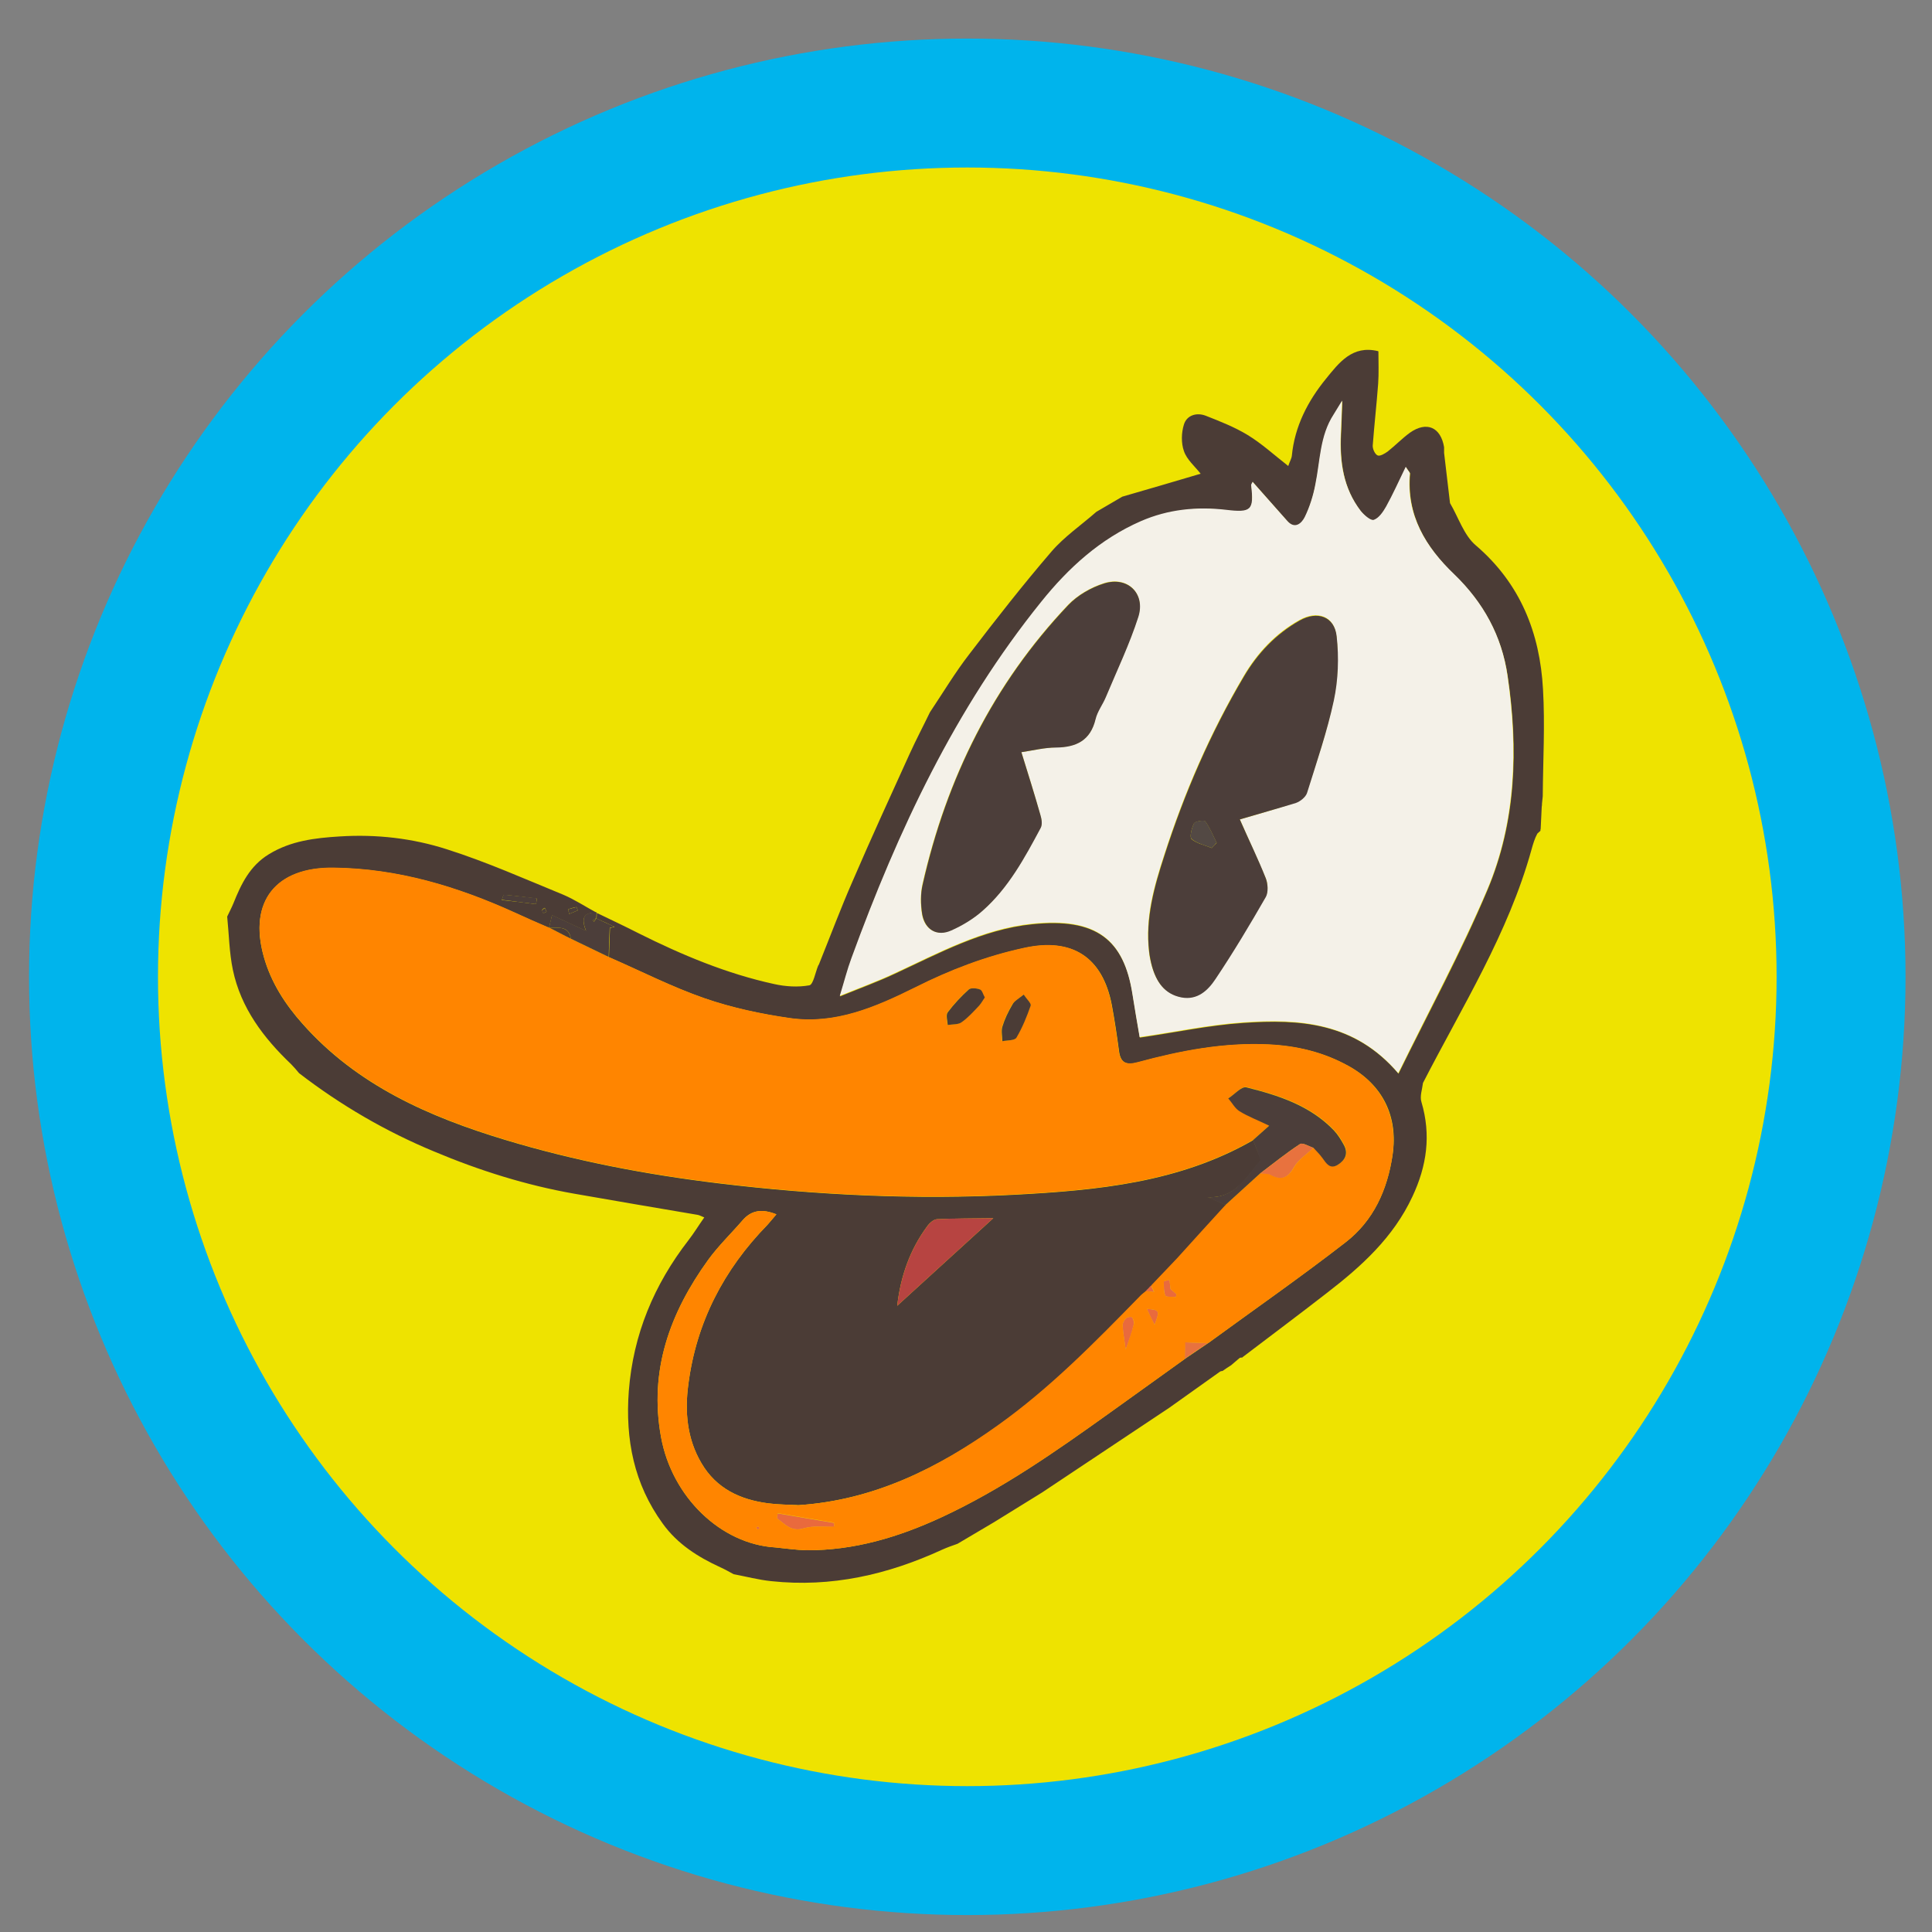 <?xml version="1.0" encoding="utf-8"?>
<!-- Generator: Adobe Illustrator 27.0.0, SVG Export Plug-In . SVG Version: 6.00 Build 0)  -->
<svg role="img" width="55" height="55" version="1.1" id="Calque_1" xmlns="http://www.w3.org/2000/svg" xmlns:xlink="http://www.w3.org/1999/xlink" x="0px" y="0px"
	 viewBox="0 0 75 75" style="enable-background:new 0 0 75 75;" xml:space="preserve">
<rect x="0" y="0" width="75" height="75" fill="#808080" stroke="none"/>
<title>Canary Monitoring</title>
<style type="text/css">
	.st0{fill:#EEE300;stroke:#00B4EC;stroke-width:5.005;stroke-miterlimit:10;}
	.st1{fill:#4B3C36;}
	.st2{fill:#F4F1E8;}
	.st3{fill:#FF8500;}
	.st4{fill:#4C3E3A;}
	.st5{fill:#B74441;}
	.st6{fill:#E8723E;}
	.st7{fill:#E96A3D;}
	.st8{fill:#F4F1D1;}
	.st9{fill:#534944;}
</style>
<circle class="st0" cx="37.55" cy="37.92" r="33.92"/>
<g id="byLYZu_00000093135064589396986600000000289137685159339166_">
	<g>
		<g>
			<path class="st1" d="M59.45,32.99c-0.9,3.25-2.69,6.09-4.21,9.05c-0.03,0.25-0.13,0.52-0.06,0.74c0.38,1.28,0.21,2.48-0.35,3.67
				c-0.74,1.59-1.98,2.71-3.33,3.75c-1.08,0.84-2.18,1.66-3.27,2.49c0,0,0,0.01,0,0.01c-0.03,0-0.07,0-0.1,0.01
				c-0.11,0.1-0.23,0.19-0.34,0.29c-0.11,0.07-0.22,0.14-0.33,0.22c-0.03,0-0.06,0.01-0.09,0.02c-0.66,0.47-1.32,0.94-1.98,1.41
				c-1.65,1.1-3.3,2.2-4.94,3.29c-0.62,0.38-1.24,0.77-1.86,1.15c-0.47,0.28-0.95,0.56-1.42,0.84c-0.2,0.07-0.4,0.14-0.6,0.23
				c-2.11,0.97-4.3,1.47-6.63,1.22c-0.49-0.05-0.98-0.18-1.46-0.27c-0.17-0.09-0.34-0.19-0.52-0.27c-0.87-0.4-1.66-0.9-2.23-1.69
				c-1.12-1.54-1.46-3.27-1.32-5.15c0.17-2.2,0.98-4.13,2.32-5.86c0.21-0.27,0.39-0.57,0.61-0.88c-0.13-0.05-0.19-0.09-0.26-0.1
				c-1.59-0.27-3.19-0.54-4.78-0.82c-1.88-0.33-3.69-0.9-5.45-1.64c-1.88-0.78-3.63-1.8-5.24-3.04c-0.1-0.12-0.2-0.24-0.31-0.35
				c-1.07-1.02-1.95-2.18-2.26-3.66c-0.14-0.67-0.15-1.37-0.22-2.06c0,0,0-0.01,0-0.01c0.08-0.17,0.17-0.34,0.24-0.51
				c0.3-0.75,0.64-1.46,1.38-1.91c0.85-0.52,1.78-0.63,2.75-0.69c1.43-0.09,2.82,0.07,4.16,0.5c1.54,0.49,3.02,1.15,4.51,1.76
				c0.45,0.19,0.87,0.47,1.3,0.7c-0.38,0-0.66,0.09-0.41,0.71c-0.5-0.23-0.89-0.41-1.32-0.61c-0.02,0.1-0.07,0.29-0.12,0.49
				c-0.44-0.19-0.88-0.38-1.31-0.58c-2.24-1.02-4.56-1.72-7.05-1.75c-2.24-0.03-3.31,1.31-2.71,3.45c0.28,1,0.83,1.85,1.51,2.61
				c2.11,2.38,4.91,3.61,7.86,4.5c2.71,0.82,5.49,1.35,8.31,1.69c3.81,0.46,7.63,0.64,11.46,0.44c3.21-0.17,6.4-0.47,9.27-2.12
				c0.1,0.26,0.21,0.52,0.31,0.77c-0.57,0.67-1.01,1.51-2.07,1.44c0.24,0.1,0.47,0.2,0.71,0.31c-0.63,0.69-1.26,1.38-1.89,2.08
				c-0.33,0.35-0.67,0.7-1,1.05c-0.07,0.07-0.14,0.15-0.21,0.22c-0.08,0.07-0.17,0.13-0.24,0.21c-1.74,1.78-3.48,3.56-5.52,5.01
				C36.4,57,33.91,58.24,31,58.43c-0.39-0.02-0.79-0.02-1.17-0.07c-1.09-0.14-2.02-0.57-2.6-1.56c-0.56-0.95-0.65-1.99-0.51-3.05
				c0.31-2.42,1.38-4.47,3.07-6.2c0.11-0.12,0.21-0.25,0.35-0.41c-0.55-0.22-0.97-0.17-1.32,0.24c-0.44,0.51-0.93,0.98-1.33,1.53
				c-1.48,2.05-2.3,4.29-1.83,6.87c0.42,2.33,2.32,4.16,4.43,4.29c0.41,0.04,0.81,0.1,1.22,0.11c1.85,0.01,3.58-0.51,5.24-1.28
				c2.33-1.08,4.43-2.55,6.51-4.04c0.98-0.7,1.96-1.41,2.94-2.11c0,0,0,0,0,0c0.3-0.2,0.6-0.41,0.9-0.61
				c1.78-1.3,3.59-2.56,5.33-3.91c1.09-0.84,1.63-2.04,1.83-3.4c0.22-1.49-0.38-2.71-1.7-3.44c-0.97-0.54-2.02-0.79-3.12-0.84
				c-1.73-0.08-3.4,0.24-5.06,0.69c-0.44,0.12-0.68,0.04-0.74-0.44c-0.08-0.6-0.17-1.2-0.28-1.79c-0.36-1.86-1.54-2.61-3.38-2.21
				c-1.49,0.32-2.9,0.86-4.25,1.54c-1.53,0.76-3.1,1.44-4.85,1.19c-1.12-0.16-2.25-0.4-3.32-0.77c-1.27-0.44-2.48-1.06-3.72-1.6
				c0.01-0.38,0.03-0.75,0.04-1.13c0.06-0.02,0.12-0.04,0.18-0.05c-0.23-0.11-0.47-0.22-0.7-0.32l0,0c0-0.07,0.01-0.14,0.01-0.22
				c0.54,0.26,1.09,0.52,1.62,0.79c1.68,0.84,3.42,1.57,5.26,1.97c0.44,0.1,0.93,0.13,1.37,0.05c0.15-0.03,0.23-0.49,0.34-0.76
				c0.01-0.02,0.02-0.03,0.03-0.05c0.44-1.09,0.85-2.19,1.32-3.26c0.71-1.65,1.46-3.28,2.2-4.91c0.25-0.55,0.53-1.08,0.79-1.62
				c0.51-0.76,0.98-1.55,1.54-2.27c1.03-1.35,2.08-2.69,3.18-3.97c0.5-0.58,1.16-1.03,1.74-1.54c0.34-0.2,0.67-0.39,1.01-0.59
				c1-0.29,2-0.58,3.04-0.89c-0.23-0.29-0.54-0.55-0.65-0.88c-0.11-0.31-0.1-0.71,0-1.03c0.11-0.36,0.49-0.48,0.85-0.34
				c0.56,0.22,1.12,0.44,1.63,0.75c0.54,0.33,1.02,0.77,1.57,1.2c0.06-0.18,0.13-0.29,0.14-0.4c0.11-1.14,0.62-2.12,1.32-2.98
				c0.51-0.63,1.03-1.32,2.02-1.08c0,0,0.02,0.01,0.02,0.01c0,0.42,0.02,0.84-0.01,1.26c-0.06,0.8-0.15,1.59-0.21,2.39
				c-0.01,0.13,0.08,0.34,0.19,0.39c0.09,0.04,0.28-0.07,0.4-0.16c0.29-0.23,0.55-0.5,0.85-0.72c0.65-0.46,1.2-0.22,1.33,0.56
				c0,0.07,0,0.14,0,0.22c0.08,0.65,0.15,1.3,0.23,1.95c0.33,0.56,0.54,1.25,1,1.64c1.73,1.48,2.49,3.4,2.61,5.59
				c0.08,1.38,0,2.77-0.01,4.15c-0.01,0.1-0.02,0.19-0.03,0.29c0,0.04,0,0.08-0.01,0.12c-0.01,0.28-0.03,0.57-0.04,0.85
				c-0.01,0.02-0.01,0.05-0.01,0.08c-0.04,0.04-0.08,0.07-0.12,0.11C59.58,32.54,59.51,32.77,59.45,32.99z M48.63,18.71l-0.01,0.03
				C48.62,18.74,48.64,18.72,48.63,18.71c-0.01,0.06-0.05,0.11-0.05,0.15c0.11,0.96,0.01,1.07-0.98,0.95
				c-1.14-0.14-2.24-0.02-3.3,0.44c-1.58,0.69-2.81,1.81-3.87,3.13c-3.34,4.14-5.56,8.88-7.37,13.84c-0.15,0.42-0.27,0.87-0.45,1.46
				c0.81-0.33,1.47-0.57,2.11-0.87c1.73-0.8,3.42-1.73,5.35-1.93c2.5-0.26,3.57,0.61,3.9,2.73c0.09,0.57,0.19,1.15,0.28,1.67
				c1.38-0.2,2.69-0.48,4.01-0.57c2.19-0.15,4.33-0.03,6.03,1.97c1.19-2.42,2.44-4.72,3.45-7.12c1.12-2.65,1.21-5.48,0.79-8.31
				c-0.23-1.55-0.94-2.85-2.07-3.94c-1.11-1.06-1.86-2.3-1.72-3.92c0-0.04-0.04-0.07-0.16-0.25c-0.28,0.58-0.5,1.07-0.76,1.54
				c-0.11,0.21-0.28,0.45-0.48,0.52c-0.12,0.04-0.39-0.19-0.51-0.35c-0.68-0.88-0.82-1.91-0.77-2.99c0.02-0.39,0.03-0.78,0.05-1.29
				c-0.15,0.24-0.24,0.39-0.33,0.54c-0.53,0.83-0.52,1.8-0.71,2.72c-0.09,0.43-0.22,0.86-0.41,1.26c-0.12,0.24-0.38,0.49-0.68,0.15
				C49.52,19.72,49.07,19.21,48.63,18.71z M34.83,50.69c1.22-1.11,2.42-2.21,3.73-3.4c-0.79,0.01-1.49,0.01-2.19,0.04
				c-0.13,0.01-0.29,0.15-0.38,0.28C35.32,48.52,34.96,49.55,34.83,50.69z M20.81,35.1c0.01-0.07,0.02-0.15,0.03-0.22
				c-0.43-0.05-0.86-0.11-1.28-0.14c-0.02,0-0.06,0.15-0.08,0.2C19.95,34.99,20.38,35.04,20.81,35.1z M22.05,35.3
				c0.02,0.06,0.03,0.12,0.05,0.18c0.11-0.05,0.22-0.09,0.33-0.14c-0.02-0.04-0.03-0.09-0.05-0.13
				C22.27,35.23,22.16,35.26,22.05,35.3z M21.22,35.39c-0.03-0.06-0.05-0.1-0.07-0.15c-0.04,0.03-0.1,0.05-0.1,0.08
				c-0.01,0.04,0.03,0.09,0.04,0.13C21.13,35.44,21.17,35.42,21.22,35.39z"/>
			<path class="st2" d="M48.63,18.71c0.45,0.5,0.89,1.01,1.34,1.51c0.3,0.34,0.56,0.09,0.68-0.15c0.19-0.39,0.33-0.83,0.41-1.26
				c0.19-0.92,0.17-1.89,0.71-2.72c0.09-0.15,0.18-0.3,0.33-0.54c-0.02,0.5-0.03,0.89-0.05,1.29c-0.05,1.08,0.09,2.1,0.77,2.99
				c0.13,0.16,0.39,0.39,0.51,0.35c0.2-0.07,0.36-0.31,0.48-0.52c0.26-0.47,0.48-0.96,0.76-1.54c0.11,0.18,0.16,0.22,0.16,0.25
				c-0.15,1.62,0.61,2.86,1.72,3.92c1.13,1.09,1.85,2.39,2.07,3.94c0.41,2.83,0.33,5.66-0.79,8.31c-1.02,2.4-2.27,4.7-3.45,7.12
				c-1.7-1.99-3.84-2.12-6.03-1.97c-1.32,0.09-2.63,0.37-4.01,0.57c-0.09-0.52-0.19-1.1-0.28-1.67c-0.33-2.12-1.4-2.99-3.9-2.73
				c-1.93,0.2-3.62,1.13-5.35,1.93c-0.64,0.3-1.3,0.54-2.11,0.87c0.18-0.59,0.29-1.03,0.45-1.46c1.81-4.96,4.03-9.7,7.37-13.84
				c1.06-1.32,2.29-2.44,3.87-3.13c1.06-0.46,2.16-0.57,3.3-0.44c0.99,0.12,1.09,0.01,0.98-0.95c-0.01-0.04,0.04-0.09,0.06-0.14
				C48.64,18.72,48.63,18.71,48.63,18.71z M48.13,31.81c0.75-0.22,1.47-0.42,2.17-0.66c0.17-0.06,0.38-0.23,0.43-0.39
				c0.38-1.19,0.79-2.37,1.04-3.59c0.17-0.8,0.2-1.66,0.11-2.48c-0.08-0.78-0.75-1.01-1.44-0.62c-0.93,0.52-1.63,1.27-2.16,2.17
				c-1.3,2.2-2.31,4.53-3.09,6.96c-0.39,1.2-0.74,2.42-0.59,3.72c0.02,0.19,0.06,0.39,0.11,0.57c0.17,0.6,0.48,1.08,1.14,1.21
				c0.63,0.13,1.04-0.28,1.33-0.72c0.69-1.03,1.33-2.1,1.95-3.18c0.11-0.18,0.09-0.51,0-0.72C48.83,33.35,48.48,32.61,48.13,31.81z
				 M39.65,29.2c0.46-0.07,0.9-0.18,1.34-0.19c0.79-0.01,1.34-0.27,1.53-1.1c0.07-0.3,0.27-0.57,0.4-0.86
				c0.43-1.03,0.92-2.05,1.26-3.11c0.29-0.91-0.41-1.59-1.33-1.3c-0.5,0.16-1.02,0.46-1.39,0.84c-2.91,3.07-4.72,6.73-5.65,10.84
				c-0.08,0.37-0.08,0.79-0.02,1.16c0.1,0.61,0.58,0.88,1.13,0.63c0.43-0.19,0.86-0.45,1.21-0.76c1.01-0.88,1.63-2.06,2.26-3.22
				c0.07-0.13,0.04-0.34-0.01-0.5C40.16,30.83,39.91,30.04,39.65,29.2z"/>
			<path class="st3" d="M52.35,41.38c-0.97-0.54-2.02-0.79-3.12-0.84c-1.73-0.08-3.4,0.24-5.06,0.69c-0.44,0.12-0.68,0.04-0.74-0.44
				c-0.08-0.6-0.17-1.2-0.28-1.79c-0.36-1.86-1.54-2.61-3.38-2.21c-1.49,0.32-2.9,0.86-4.25,1.54c-1.53,0.76-3.1,1.44-4.85,1.19
				c-1.12-0.16-2.25-0.4-3.32-0.77c-1.27-0.44-2.48-1.06-3.72-1.6c-0.49-0.24-0.98-0.47-1.47-0.71c-0.28-0.14-0.56-0.29-0.84-0.43
				c0,0-0.01,0-0.01,0c-0.44-0.19-0.88-0.38-1.31-0.58c-2.24-1.02-4.56-1.72-7.05-1.75c-2.24-0.03-3.31,1.31-2.71,3.45
				c0.28,1,0.83,1.85,1.51,2.61c2.11,2.38,4.91,3.61,7.86,4.5c2.71,0.82,5.49,1.35,8.31,1.69c3.81,0.46,7.63,0.64,11.46,0.44
				c3.21-0.17,6.4-0.47,9.27-2.12c0.18-0.16,0.36-0.32,0.63-0.56c-0.43-0.21-0.81-0.35-1.15-0.56c-0.18-0.11-0.29-0.33-0.44-0.5
				c0.24-0.15,0.51-0.47,0.7-0.43c1.24,0.31,2.47,0.7,3.4,1.67c0.16,0.17,0.28,0.37,0.39,0.57c0.18,0.33,0.05,0.59-0.24,0.77
				c-0.3,0.18-0.44-0.05-0.59-0.26c-0.1-0.14-0.23-0.27-0.35-0.4c-0.25,0.24-0.58,0.45-0.75,0.74c-0.24,0.43-0.49,0.54-0.92,0.31
				c-0.11-0.06-0.27-0.04-0.41-0.05c-0.45,0.41-0.89,0.81-1.34,1.22c-0.63,0.69-1.26,1.38-1.89,2.08c-0.33,0.35-0.67,0.7-1,1.05
				c0.04,0.08,0.08,0.17,0.12,0.25c-0.11-0.01-0.22-0.02-0.33-0.03c-0.08,0.07-0.17,0.13-0.24,0.21c-1.74,1.78-3.48,3.56-5.52,5.01
				C36.4,57,33.91,58.24,31,58.43c-0.06,0.01-0.12,0.03-0.18,0.04c0.06-0.02,0.12-0.03,0.18-0.04c-0.39-0.02-0.79-0.02-1.17-0.07
				c-1.09-0.14-2.02-0.57-2.6-1.56c-0.56-0.95-0.65-1.99-0.51-3.05c0.31-2.42,1.38-4.47,3.07-6.2c0.11-0.12,0.21-0.25,0.35-0.41
				c-0.55-0.22-0.97-0.17-1.32,0.24c-0.44,0.51-0.93,0.98-1.33,1.53c-1.48,2.05-2.3,4.29-1.83,6.87c0.42,2.33,2.32,4.16,4.43,4.29
				c0,0,0,0,0,0c0.41,0.04,0.81,0.1,1.22,0.11c1.85,0.01,3.58-0.51,5.24-1.28c2.33-1.08,4.43-2.55,6.51-4.04
				c0.98-0.7,1.96-1.41,2.94-2.11c0,0,0,0,0,0c0.01-0.24,0.02-0.48,0.02-0.64c0.32,0.01,0.6,0.02,0.88,0.03
				c1.78-1.3,3.59-2.56,5.33-3.91c1.09-0.84,1.63-2.04,1.83-3.4C54.26,43.33,53.66,42.11,52.35,41.38z M38,39.04
				c-0.22,0.23-0.43,0.47-0.69,0.65c-0.13,0.09-0.35,0.07-0.53,0.1c-0.01-0.17-0.08-0.38,0-0.49c0.24-0.32,0.52-0.62,0.82-0.89
				c0.08-0.07,0.3-0.05,0.43,0c0.09,0.03,0.12,0.2,0.18,0.31C38.14,38.84,38.09,38.95,38,39.04z M40,39.04
				c-0.15,0.43-0.32,0.85-0.55,1.24c-0.07,0.12-0.36,0.1-0.55,0.14c0-0.19-0.05-0.39,0-0.56c0.09-0.3,0.23-0.59,0.39-0.86
				c0.08-0.14,0.25-0.22,0.45-0.39C39.85,38.79,40.03,38.95,40,39.04z M29.35,59.3c0.03-0.02,0.06-0.05,0.08-0.04
				c0.02,0,0.04,0.05,0.06,0.07c-0.03,0.02-0.06,0.05-0.08,0.04C29.38,59.37,29.37,59.33,29.35,59.3z M31.2,59.33
				c-0.49,0.15-0.73-0.17-1.04-0.39c0.01-0.07,0.02-0.13,0.03-0.2c0.73,0.12,1.46,0.25,2.19,0.37c0,0.05,0,0.09,0.01,0.14
				C31.99,59.28,31.57,59.22,31.2,59.33z M44.01,51.42c-0.08,0.28-0.18,0.56-0.31,0.97c-0.06-0.44-0.11-0.69-0.12-0.95
				c0-0.09,0.06-0.2,0.14-0.27c0.05-0.05,0.21-0.06,0.23-0.03C44.01,51.22,44.04,51.34,44.01,51.42z M45.18,49.75
				c0-0.02,0.14-0.04,0.22-0.07c0.01,0.12,0.03,0.24,0.04,0.36l0,0c0.08,0.07,0.15,0.13,0.23,0.2c-0.01,0.04-0.01,0.07-0.02,0.11
				c-0.14-0.02-0.38,0.01-0.41-0.05C45.16,50.14,45.18,49.93,45.18,49.75z M44.82,51.43c-0.11-0.23-0.2-0.41-0.3-0.62
				C45.02,50.85,45.03,50.87,44.82,51.43z"/>
			<path class="st4" d="M48.64,44.26c0.18-0.16,0.36-0.32,0.63-0.56c-0.43-0.21-0.81-0.35-1.15-0.56c-0.18-0.11-0.29-0.33-0.44-0.5
				c0.24-0.15,0.51-0.47,0.7-0.43c1.24,0.31,2.47,0.7,3.4,1.67c0.16,0.17,0.28,0.37,0.39,0.57c0.18,0.33,0.05,0.59-0.24,0.77
				c-0.3,0.18-0.44-0.05-0.59-0.26c-0.1-0.14-0.23-0.27-0.35-0.4c-0.18-0.06-0.42-0.21-0.52-0.15c-0.54,0.35-1.04,0.76-1.56,1.15
				c-0.45,0.41-0.89,0.81-1.34,1.22c-0.24-0.1-0.47-0.2-0.71-0.31c1.07,0.07,1.51-0.77,2.07-1.44
				C48.84,44.77,48.74,44.52,48.64,44.26z"/>
			<path class="st5" d="M34.83,50.69c0.13-1.14,0.49-2.17,1.16-3.08c0.09-0.12,0.24-0.27,0.38-0.28c0.7-0.04,1.4-0.03,2.19-0.04
				C37.25,48.48,36.05,49.58,34.83,50.69z"/>
			<path class="st4" d="M23.63,37.15c-0.49-0.24-0.98-0.47-1.47-0.71c-0.08-0.52-0.5-0.41-0.84-0.43c0,0-0.01,0-0.01,0
				c0.05-0.19,0.09-0.39,0.12-0.49c0.43,0.2,0.83,0.38,1.32,0.61c-0.25-0.62,0.03-0.71,0.41-0.71c0,0,0,0,0,0
				c0,0.07-0.01,0.14-0.01,0.22c-0.05,0.03-0.09,0.05-0.14,0.08c0.02,0.02,0.04,0.04,0.05,0.06c0.03-0.04,0.06-0.09,0.09-0.13
				c0.23,0.11,0.47,0.22,0.7,0.32c-0.06,0.02-0.12,0.04-0.18,0.05C23.65,36.4,23.64,36.77,23.63,37.15z"/>
			<path class="st4" d="M20.81,35.1c-0.43-0.05-0.86-0.11-1.33-0.17c0.02-0.04,0.05-0.2,0.08-0.2c0.43,0.04,0.86,0.09,1.28,0.14
				C20.83,34.95,20.82,35.02,20.81,35.1z"/>
			<path class="st6" d="M45.99,52.75c0.01-0.24,0.02-0.48,0.02-0.64c0.32,0.01,0.6,0.02,0.88,0.03
				C46.59,52.34,46.29,52.54,45.99,52.75z"/>
			<path class="st4" d="M22.05,35.3c0.11-0.03,0.22-0.06,0.33-0.09c0.02,0.04,0.03,0.09,0.05,0.13c-0.11,0.05-0.22,0.09-0.33,0.14
				C22.08,35.41,22.06,35.36,22.05,35.3z"/>
			<path class="st7" d="M44.68,49.9c0.04,0.08,0.08,0.17,0.12,0.25c-0.11-0.01-0.22-0.02-0.33-0.03
				C44.55,50.05,44.61,49.98,44.68,49.9z"/>
			<path class="st4" d="M21.22,35.39c-0.05,0.03-0.09,0.05-0.13,0.07c-0.02-0.04-0.05-0.09-0.04-0.13c0.01-0.03,0.07-0.05,0.1-0.08
				C21.17,35.29,21.19,35.33,21.22,35.39z"/>
			<polygon class="st8" points="48.64,18.72 48.62,18.74 48.63,18.71 			"/>
			<path class="st1" d="M39.74,38.61c0.12,0.18,0.3,0.34,0.27,0.43c-0.15,0.43-0.32,0.85-0.55,1.24c-0.07,0.12-0.36,0.1-0.55,0.14
				c0-0.19-0.05-0.39,0-0.56c0.09-0.3,0.23-0.59,0.39-0.86C39.37,38.86,39.53,38.78,39.74,38.61z"/>
			<path class="st1" d="M38.23,38.72c-0.08,0.12-0.14,0.23-0.22,0.32c-0.22,0.23-0.43,0.47-0.69,0.65c-0.13,0.09-0.35,0.07-0.53,0.1
				c-0.01-0.17-0.08-0.38,0-0.49c0.24-0.32,0.52-0.62,0.82-0.89c0.08-0.07,0.3-0.05,0.43,0C38.13,38.44,38.16,38.6,38.23,38.72z"/>
			<path class="st6" d="M48.91,45.56c0.52-0.39,1.02-0.8,1.56-1.15c0.1-0.06,0.34,0.09,0.52,0.15c-0.25,0.24-0.58,0.45-0.75,0.74
				c-0.24,0.43-0.49,0.54-0.92,0.31C49.21,45.55,49.05,45.57,48.91,45.56z"/>
			<path class="st1" d="M21.32,36.01c0.34,0.02,0.75-0.09,0.84,0.43C21.87,36.3,21.6,36.15,21.32,36.01z"/>
			<path class="st4" d="M48.13,31.81c0.35,0.8,0.71,1.53,1.01,2.29c0.08,0.21,0.1,0.54,0,0.72c-0.62,1.08-1.26,2.15-1.95,3.18
				c-0.29,0.44-0.7,0.84-1.33,0.72c-0.66-0.13-0.97-0.61-1.14-1.21c-0.05-0.19-0.09-0.38-0.11-0.57c-0.15-1.29,0.2-2.52,0.59-3.72
				c0.78-2.43,1.79-4.76,3.09-6.96c0.53-0.9,1.24-1.65,2.16-2.17c0.69-0.39,1.36-0.16,1.44,0.62c0.09,0.82,0.06,1.68-0.11,2.48
				c-0.26,1.21-0.67,2.4-1.04,3.59c-0.05,0.16-0.26,0.33-0.43,0.39C49.59,31.39,48.88,31.59,48.13,31.81z M47.04,32.92
				c0.06-0.07,0.13-0.13,0.19-0.2c-0.14-0.28-0.26-0.58-0.44-0.83c-0.04-0.06-0.39-0.01-0.44,0.08c-0.09,0.18-0.18,0.53-0.09,0.61
				C46.47,32.75,46.78,32.81,47.04,32.92z"/>
			<path class="st4" d="M39.65,29.2c0.26,0.84,0.51,1.63,0.74,2.44c0.05,0.16,0.08,0.37,0.01,0.5c-0.62,1.16-1.25,2.33-2.26,3.22
				c-0.35,0.31-0.78,0.57-1.21,0.76c-0.55,0.25-1.02-0.02-1.13-0.63c-0.06-0.38-0.07-0.79,0.02-1.16c0.93-4.11,2.74-7.77,5.65-10.84
				c0.36-0.38,0.88-0.68,1.39-0.84c0.91-0.29,1.62,0.39,1.33,1.3c-0.34,1.06-0.83,2.08-1.26,3.11c-0.12,0.29-0.33,0.56-0.4,0.86
				c-0.2,0.83-0.75,1.09-1.53,1.1C40.55,29.02,40.12,29.13,39.65,29.2z"/>
			<path class="st7" d="M30.19,58.75c0.73,0.12,1.46,0.25,2.19,0.37c0,0.05,0,0.09,0.01,0.14c-0.4,0.02-0.82-0.04-1.19,0.07
				c-0.49,0.15-0.73-0.17-1.04-0.39C30.17,58.88,30.18,58.82,30.19,58.75z"/>
			<path class="st7" d="M43.7,52.39c-0.06-0.44-0.11-0.69-0.12-0.95c0-0.09,0.06-0.2,0.14-0.27c0.05-0.05,0.21-0.06,0.23-0.03
				c0.05,0.07,0.08,0.19,0.06,0.28C43.94,51.71,43.84,51.98,43.7,52.39z"/>
			<path class="st7" d="M45.44,50.04c0.08,0.07,0.15,0.13,0.23,0.2c-0.01,0.04-0.01,0.07-0.02,0.11c-0.14-0.02-0.38,0.01-0.41-0.05
				c-0.07-0.16-0.06-0.36-0.06-0.55c0-0.02,0.14-0.04,0.22-0.07C45.41,49.8,45.43,49.92,45.44,50.04c0,0-0.02-0.02-0.02-0.02
				S45.44,50.04,45.44,50.04z"/>
			<path class="st7" d="M44.52,50.81c0.5,0.04,0.51,0.06,0.3,0.62C44.7,51.2,44.62,51.02,44.52,50.81z"/>
			<path class="st7" d="M29.49,59.33c-0.03,0.02-0.06,0.05-0.08,0.04c-0.02,0-0.04-0.05-0.06-0.07c0.03-0.02,0.06-0.05,0.08-0.04
				C29.46,59.27,29.47,59.31,29.49,59.33z"/>
			<path class="st1" d="M23.15,35.64c-0.03,0.04-0.06,0.09-0.09,0.13c-0.02-0.02-0.04-0.04-0.05-0.06
				C23.05,35.69,23.1,35.67,23.15,35.64C23.15,35.64,23.15,35.64,23.15,35.64z"/>
			<path class="st9" d="M47.04,32.92c-0.27-0.11-0.57-0.17-0.78-0.35c-0.09-0.08,0-0.43,0.09-0.61c0.05-0.09,0.4-0.13,0.44-0.08
				c0.18,0.25,0.3,0.55,0.44,0.83C47.17,32.79,47.11,32.85,47.04,32.92z"/>
			<polygon class="st6" points="45.44,50.04 45.42,50.02 45.44,50.04 			"/>
		</g>
	</g>
</g>
</svg>
